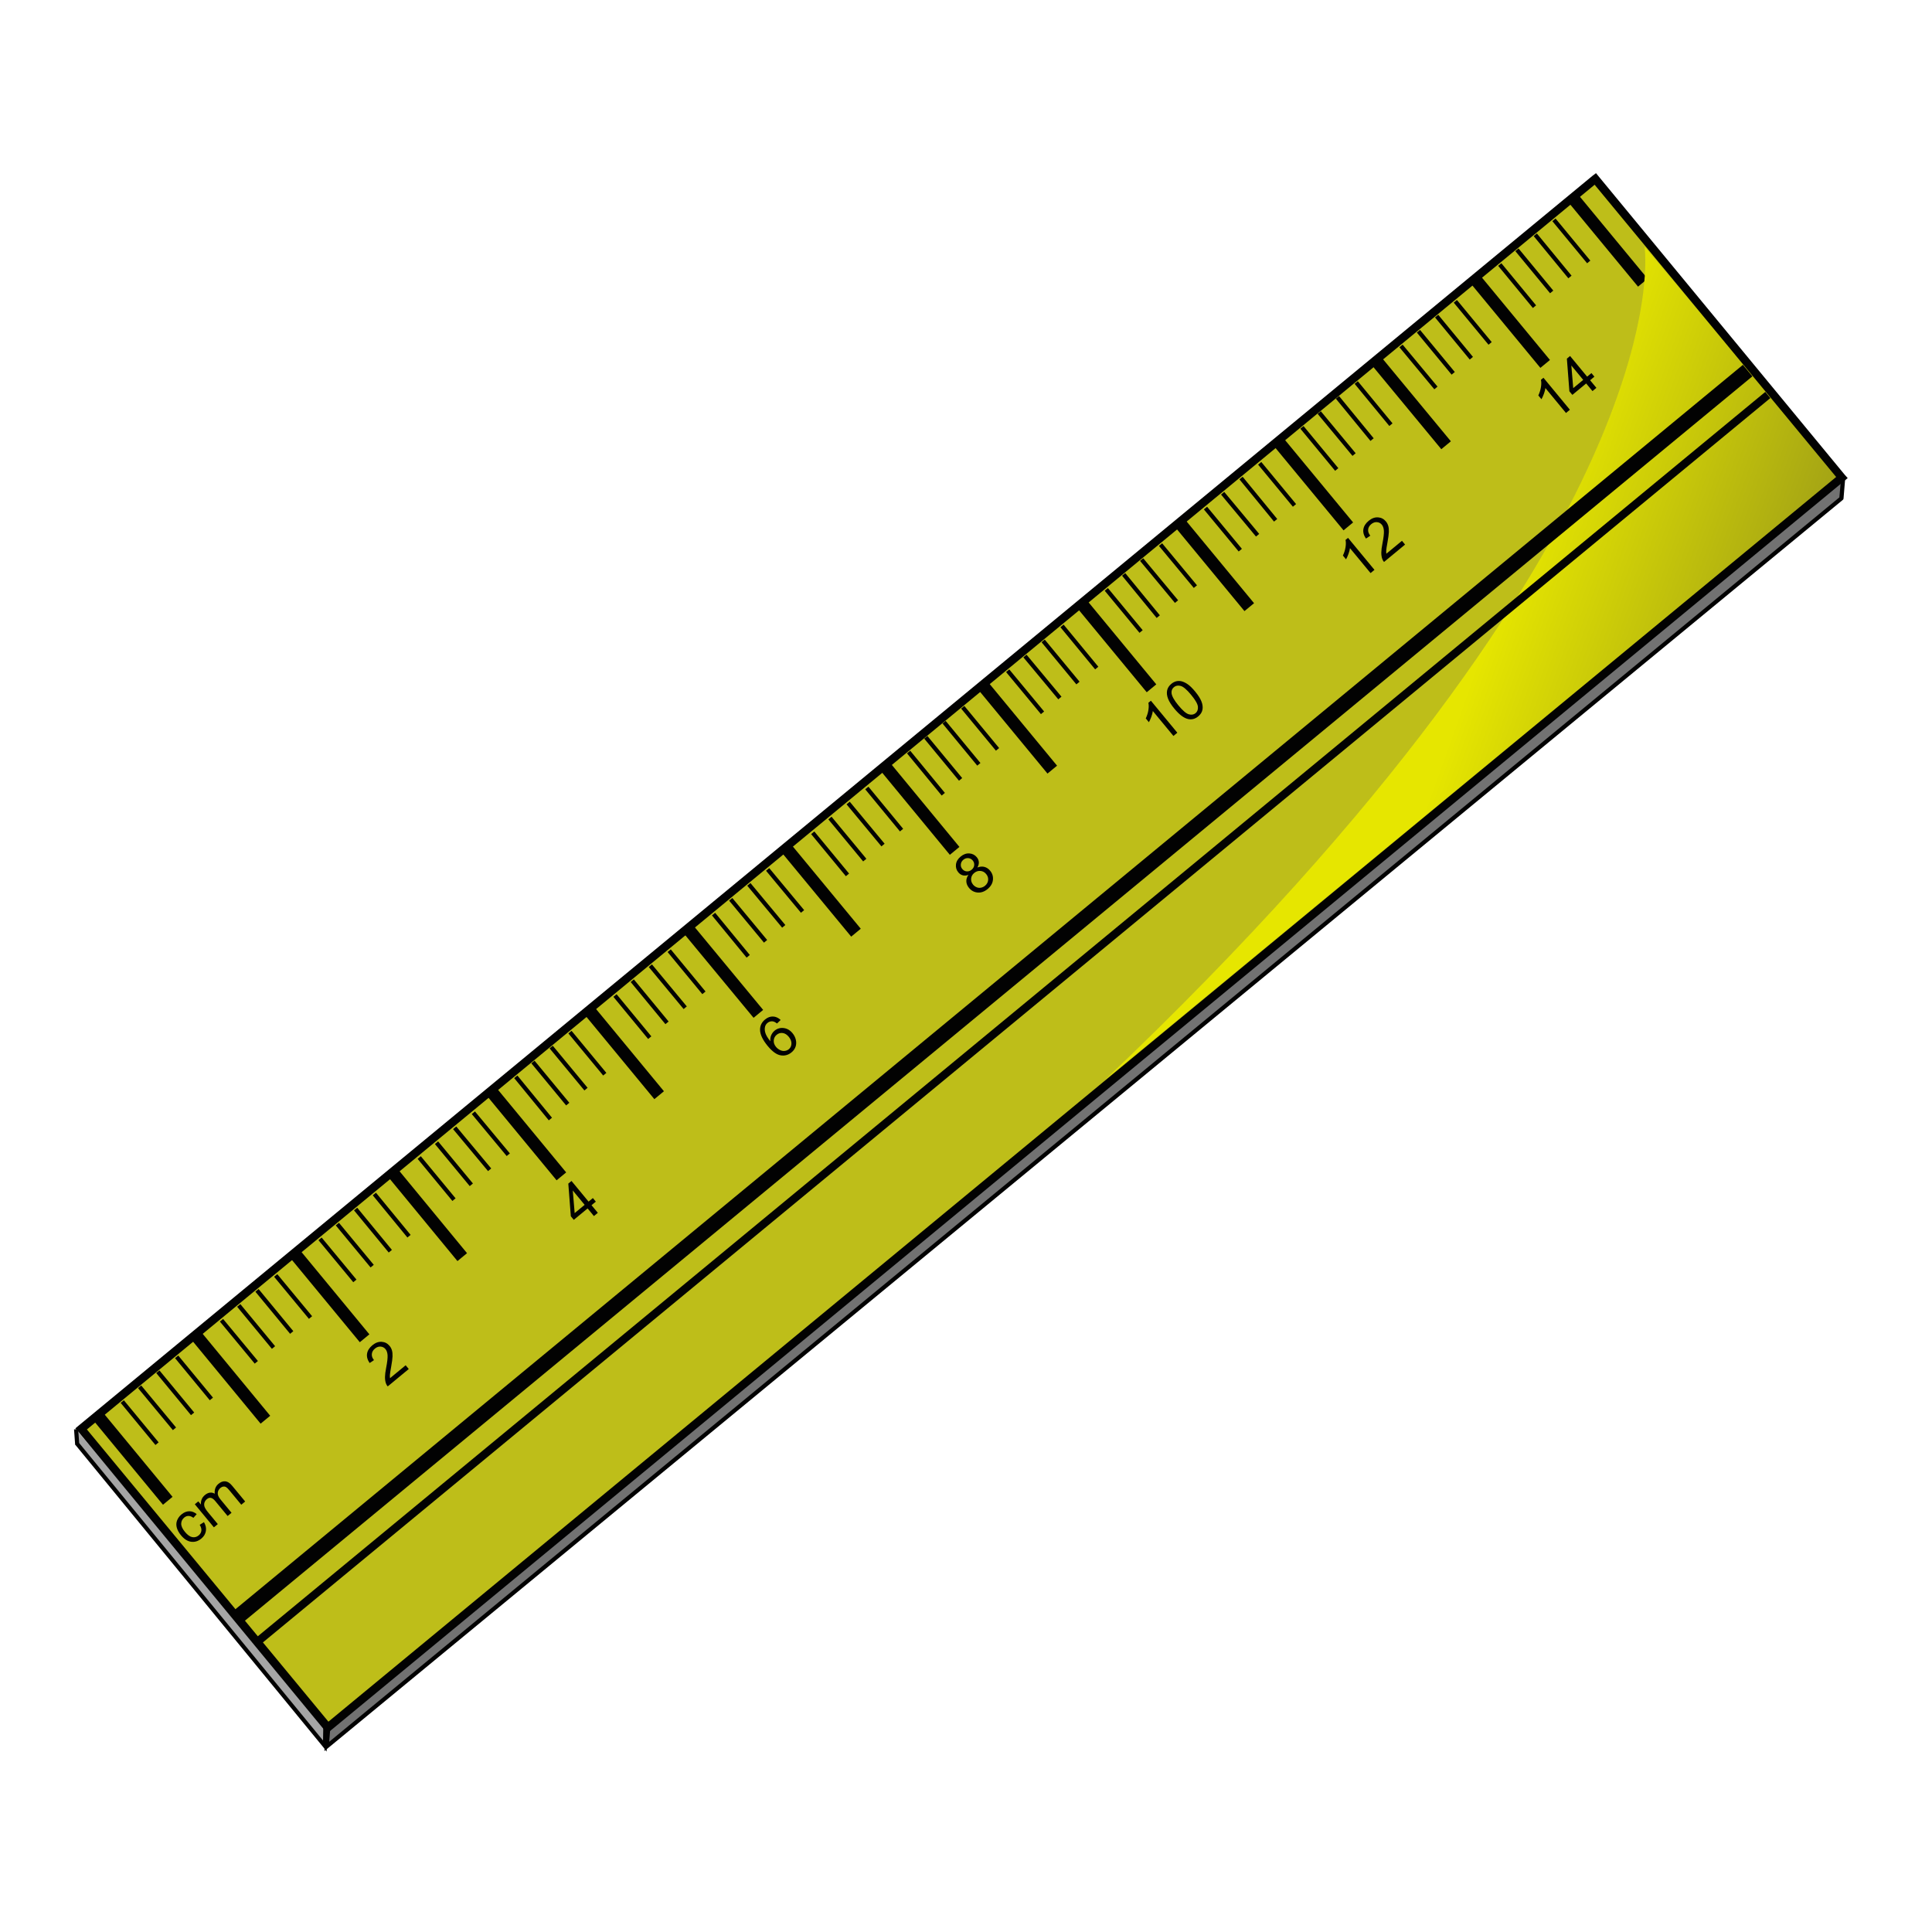 <?xml version="1.0" encoding="UTF-8" standalone="no"?>
<!-- Created with Inkscape (http://www.inkscape.org/) -->

<svg
   xmlns:dc="http://purl.org/dc/elements/1.1/"
   xmlns:cc="http://creativecommons.org/ns#"
   xmlns:rdf="http://www.w3.org/1999/02/22-rdf-syntax-ns#"
   xmlns:svg="http://www.w3.org/2000/svg"
   xmlns="http://www.w3.org/2000/svg"
   xmlns:xlink="http://www.w3.org/1999/xlink"
   xmlns:sodipodi="http://sodipodi.sourceforge.net/DTD/sodipodi-0.dtd"
   xmlns:inkscape="http://www.inkscape.org/namespaces/inkscape"
   version="1.1"
   width="219"
   height="219"
   viewBox="-0.883 -0.003 219 219"
   id="svg2"
   xml:space="preserve"
   inkscape:version="0.47 r22583"
   sodipodi:docname="measure.svg"><sodipodi:namedview
   pagecolor="#ffffff"
   bordercolor="#666666"
   borderopacity="1"
   objecttolerance="10"
   gridtolerance="10"
   guidetolerance="10"
   inkscape:pageopacity="0"
   inkscape:pageshadow="2"
   inkscape:window-width="1280"
   inkscape:window-height="1002"
   id="namedview101"
   showgrid="false"
   inkscape:zoom="3.4474886"
   inkscape:cx="109.5"
   inkscape:cy="109.5"
   inkscape:window-x="1272"
   inkscape:window-y="-8"
   inkscape:window-maximized="1"
   inkscape:current-layer="svg2" />


	<defs
   id="defs4"><linearGradient
     id="linearGradient3821"><stop
       style="stop-color:#e6e600;stop-opacity:1;"
       offset="0"
       id="stop3823" /><stop
       style="stop-color:#a3a315;stop-opacity:1;"
       offset="1"
       id="stop3825" /></linearGradient><filter
     color-interpolation-filters="sRGB"
     id="filter4596">

			<feGaussianBlur
   id="feGaussianBlur4598"
   stdDeviation="1.605" />

		</filter><filter
     color-interpolation-filters="sRGB"
     id="filter3929">

			<feGaussianBlur
   id="feGaussianBlur3931"
   stdDeviation="0.579" />

		</filter><linearGradient
     inkscape:collect="always"
     xlink:href="#linearGradient3821"
     id="linearGradient3827"
     x1="177.392"
     y1="42.742"
     x2="207.39"
     y2="53.474"
     gradientUnits="userSpaceOnUse"
     gradientTransform="translate(0,2)" /></defs>

	

	<path
   style="fill:#a5a5a5;stroke:none"
   d="m 35.989,195.678 -0.058,2.225 -28.072,-34.247 -0.117,-1.636"
   id="polyline239" /><path
   style="fill:#727272;stroke:none"
   d="m 208.019,54.385 -0.178,2.104 -171.676,141.471 0.175,-2.393"
   id="polyline241" />

	<path
   style="fill:#bebe19;stroke:none"
   d="M 8.314,161.964 179.959,20.277 207.902,54.128 36.257,195.816 8.314,161.964 z"
   id="rect243" />

	<path
   style="fill:#020202;stroke:none"
   d="m 9.712,161.016 1.085,-0.895 7.879,9.549 -1.085,0.895 -7.879,-9.549 z"
   id="rect245" />

	<path
   style="fill:#020202;stroke:none"
   d="m 12.796,159.02 0.362,-0.299 3.941,4.773 -0.362,0.299 -3.941,-4.773 z"
   id="rect247" />

	<path
   style="fill:#020202;stroke:none"
   d="m 14.763,157.344 0.361,-0.3 3.952,4.765 -0.361,0.3 -3.952,-4.765 z"
   id="rect249" />

	<path
   style="fill:#020202;stroke:none"
   d="m 16.826,155.635 0.363,-0.299 3.941,4.775 -0.363,0.299 -3.941,-4.775 z"
   id="rect251" />

	<path
   style="fill:#020202;stroke:none"
   d="m 18.959,153.947 0.362,-0.299 3.938,4.775 -0.362,0.299 -3.938,-4.775 z"
   id="rect253" />

	<path
   style="fill:#020202;stroke:none"
   d="m 20.785,151.82 1.086,-0.895 7.874,9.554 -1.086,0.895 -7.874,-9.554 z"
   id="rect255" />

	<path
   style="fill:#020202;stroke:none"
   d="m 32.024,142.594 1.085,-0.895 7.879,9.549 -1.085,0.895 -7.879,-9.549 z"
   id="rect257" />

	<path
   style="fill:#020202;stroke:none"
   d="m 43.102,133.389 1.086,-0.895 7.87,9.556 -1.086,0.895 -7.87,-9.556 z"
   id="rect259" />

	<path
   style="fill:#020202;stroke:none"
   d="m 54.331,124.24 1.085,-0.895 7.879,9.549 -1.085,0.895 -7.879,-9.549 z"
   id="rect261" />

	<path
   style="fill:#020202;stroke:none"
   d="m 65.409,115.041 1.085,-0.896 7.882,9.549 -1.085,0.896 -7.882,-9.549 z"
   id="rect263" />

	<path
   style="fill:#020202;stroke:none"
   d="m 76.647,105.829 1.084,-0.897 7.891,9.541 -1.084,0.897 -7.891,-9.541 z"
   id="rect265" />

	<path
   style="fill:#020202;stroke:none"
   d="m 87.719,96.624 1.086,-0.897 7.884,9.545 -1.086,0.897 -7.884,-9.545 z"
   id="rect267" />

	<path
   style="fill:#020202;stroke:none"
   d="m 98.912,87.34 1.086,-0.895 7.874,9.554 -1.086,0.895 -7.874,-9.554 z"
   id="rect269" />

	<path
   style="fill:#020202;stroke:none"
   d="m 109.976,78.139 1.084,-0.895 7.879,9.546 -1.084,0.895 -7.879,-9.546 z"
   id="rect271" />

	<path
   style="fill:#020202;stroke:none"
   d="m 121.222,68.918 1.083,-0.894 7.882,9.548 -1.083,0.894 -7.882,-9.548 z"
   id="rect273" />

	<path
   style="fill:#020202;stroke:none"
   d="m 132.302,59.719 1.087,-0.897 7.88,9.549 -1.087,0.897 -7.88,-9.549 z"
   id="rect275" />

	<path
   style="fill:#020202;stroke:none"
   d="m 143.526,50.568 1.085,-0.896 7.886,9.545 -1.085,0.896 -7.886,-9.545 z"
   id="rect277" />

	<path
   style="fill:#020202;stroke:none"
   d="m 154.605,41.373 1.084,-0.896 7.89,9.543 -1.084,0.896 -7.89,-9.543 z"
   id="rect279" />

	<path
   style="fill:#020202;stroke:none"
   d="m 165.843,32.149 1.086,-0.896 7.882,9.548 -1.086,0.896 -7.882,-9.548 z"
   id="rect281" />

	<path
   style="fill:#020202;stroke:none"
   d="m 176.911,22.94 1.086,-0.897 7.884,9.548 -1.086,0.897 -7.884,-9.548 z"
   id="rect283" />

	<path
   style="fill:#020202;stroke:none"
   d="m 24.043,149.802 0.361,-0.299 3.949,4.768 -0.361,0.299 -3.949,-4.768 z"
   id="rect285" />

	<path
   style="fill:#020202;stroke:none"
   d="m 25.997,148.122 0.363,-0.3 3.942,4.771 -0.363,0.3 -3.942,-4.771 z"
   id="rect287" />

	<path
   style="fill:#020202;stroke:none"
   d="m 28.066,146.415 0.364,-0.3 3.936,4.776 -0.364,0.3 -3.936,-4.776 z"
   id="rect289" />

	<path
   style="fill:#020202;stroke:none"
   d="m 30.188,144.725 0.361,-0.299 3.948,4.769 -0.361,0.299 -3.948,-4.769 z"
   id="rect291" />

	<path
   style="fill:#020202;stroke:none"
   d="m 35.215,140.574 0.361,-0.299 3.949,4.768 -0.361,0.299 -3.949,-4.768 z"
   id="rect293" />

	<path
   style="fill:#020202;stroke:none"
   d="m 37.177,138.901 0.361,-0.299 3.947,4.768 -0.361,0.299 -3.947,-4.768 z"
   id="rect295" />

	<path
   style="fill:#020202;stroke:none"
   d="m 39.246,137.196 0.363,-0.299 3.933,4.781 -0.363,0.299 -3.933,-4.781 z"
   id="rect297" />

	<path
   style="fill:#020202;stroke:none"
   d="m 41.37,135.49 0.363,-0.298 3.928,4.784 -0.363,0.298 -3.928,-4.784 z"
   id="rect299" />

	<path
   style="fill:#020202;stroke:none"
   d="m 46.456,131.357 0.362,-0.299 3.942,4.774 -0.362,0.299 -3.942,-4.774 z"
   id="rect301" />

	<path
   style="fill:#020202;stroke:none"
   d="m 48.417,129.678 0.362,-0.3 3.946,4.77 -0.362,0.3 -3.946,-4.77 z"
   id="rect303" />

	<path
   style="fill:#020202;stroke:none"
   d="m 50.474,127.988 0.361,-0.3 3.964,4.759 -0.361,0.3 -3.964,-4.759 z"
   id="rect305" />

	<path
   style="fill:#020202;stroke:none"
   d="m 52.594,126.279 0.36,-0.299 3.958,4.76 -0.36,0.299 -3.958,-4.76 z"
   id="rect307" />

	<path
   style="fill:#020202;stroke:none"
   d="m 57.402,122.205 0.362,-0.297 3.924,4.788 -0.362,0.297 -3.924,-4.788 z"
   id="rect309" />

	<path
   style="fill:#020202;stroke:none"
   d="m 59.348,120.53 0.363,-0.3 3.943,4.772 -0.363,0.3 -3.943,-4.772 z"
   id="rect311" />

	<path
   style="fill:#020202;stroke:none"
   d="m 61.415,118.834 0.362,-0.3 3.946,4.77 -0.362,0.3 -3.946,-4.77 z"
   id="rect313" />

	<path
   style="fill:#020202;stroke:none"
   d="m 63.545,117.14 0.361,-0.298 3.946,4.772 -0.361,0.298 -3.946,-4.772 z"
   id="rect315" />

	<path
   style="fill:#020202;stroke:none"
   d="m 68.647,112.993 0.362,-0.299 3.939,4.776 -0.362,0.299 -3.939,-4.776 z"
   id="rect317" />

	<path
   style="fill:#020202;stroke:none"
   d="m 70.606,111.312 0.362,-0.299 3.939,4.777 -0.362,0.299 -3.939,-4.777 z"
   id="rect319" />

	<path
   style="fill:#020202;stroke:none"
   d="m 72.656,109.612 0.361,-0.3 3.953,4.766 -0.361,0.3 -3.953,-4.766 z"
   id="rect321" />

	<path
   style="fill:#020202;stroke:none"
   d="m 74.791,107.912 0.362,-0.299 3.938,4.775 -0.362,0.299 -3.938,-4.775 z"
   id="rect323" />

	<path
   style="fill:#020202;stroke:none"
   d="m 79.819,103.762 0.363,-0.298 3.929,4.785 -0.363,0.298 -3.929,-4.785 z"
   id="rect325" />

	<path
   style="fill:#020202;stroke:none"
   d="m 81.765,102.084 0.361,-0.3 3.952,4.765 -0.361,0.3 -3.952,-4.765 z"
   id="rect327" />

	<path
   style="fill:#020202;stroke:none"
   d="m 83.821,100.393 0.362,-0.301 3.956,4.76 -0.362,0.301 -3.956,-4.76 z"
   id="rect329" />

	<path
   style="fill:#020202;stroke:none"
   d="m 85.952,98.701 0.362,-0.301 3.957,4.763 -0.362,0.301 -3.957,-4.763 z"
   id="rect331" />

	<path
   style="fill:#020202;stroke:none"
   d="m 91.062,94.544 0.362,-0.299 3.938,4.775 -0.362,0.299 -3.938,-4.775 z"
   id="rect333" />

	<path
   style="fill:#020202;stroke:none"
   d="m 93.013,92.873 0.363,-0.3 3.947,4.769 -0.363,0.3 -3.947,-4.769 z"
   id="rect335" />

	<path
   style="fill:#020202;stroke:none"
   d="m 95.077,91.171 0.361,-0.3 3.953,4.765 -0.361,0.3 -3.953,-4.765 z"
   id="rect337" />

	<path
   style="fill:#020202;stroke:none"
   d="m 97.195,89.467 0.361,-0.298 3.936,4.776 -0.361,0.298 -3.936,-4.776 z"
   id="rect339" />

	<path
   style="fill:#020202;stroke:none"
   d="m 101.93,85.391 0.363,-0.299 3.93,4.784 -0.363,0.299 -3.93,-4.784 z"
   id="rect341" />

	<path
   style="fill:#020202;stroke:none"
   d="m 103.882,83.724 0.363,-0.3 3.941,4.77 -0.363,0.3 -3.941,-4.77 z"
   id="rect343" />

	<path
   style="fill:#020202;stroke:none"
   d="m 105.954,82.008 0.361,-0.298 3.939,4.777 -0.361,0.298 -3.939,-4.777 z"
   id="rect345" />

	<path
   style="fill:#020202;stroke:none"
   d="m 108.066,80.318 0.363,-0.3 3.943,4.773 -0.363,0.3 -3.943,-4.773 z"
   id="rect347" />

	<path
   style="fill:#020202;stroke:none"
   d="m 113.161,76.177 0.361,-0.299 3.95,4.769 -0.361,0.299 -3.95,-4.769 z"
   id="rect349" />

	<path
   style="fill:#020202;stroke:none"
   d="m 115.118,74.51 0.362,-0.301 3.96,4.759 -0.361,0.301 -3.96,-4.759 z"
   id="rect351" />

	<path
   style="fill:#020202;stroke:none"
   d="m 117.183,72.799 0.363,-0.3 3.944,4.774 -0.363,0.3 -3.944,-4.774 z"
   id="rect353" />

	<path
   style="fill:#020202;stroke:none"
   d="m 119.32,71.095 0.362,-0.298 3.936,4.778 -0.362,0.298 -3.936,-4.778 z"
   id="rect355" />

	<path
   style="fill:#020202;stroke:none"
   d="m 124.341,66.956 0.362,-0.299 3.942,4.774 -0.362,0.299 -3.942,-4.774 z"
   id="rect357" />

	<path
   style="fill:#020202;stroke:none"
   d="m 126.307,65.257 0.363,-0.297 3.922,4.787 -0.363,0.297 -3.922,-4.787 z"
   id="rect359" />

	<path
   style="fill:#020202;stroke:none"
   d="m 128.346,63.576 0.36,-0.299 3.955,4.763 -0.36,0.299 -3.955,-4.763 z"
   id="rect361" />

	<path
   style="fill:#020202;stroke:none"
   d="m 130.488,61.878 0.361,-0.299 3.951,4.765 -0.361,0.299 -3.951,-4.765 z"
   id="rect363" />

	<path
   style="fill:#020202;stroke:none"
   d="m 135.58,57.739 0.365,-0.301 3.946,4.771 -0.365,0.301 -3.946,-4.771 z"
   id="rect365" />

	<path
   style="fill:#020202;stroke:none"
   d="m 137.529,56.058 0.361,-0.301 3.961,4.76 -0.362,0.301 -3.961,-4.76 z"
   id="rect367" />

	<path
   style="fill:#020202;stroke:none"
   d="m 139.611,54.334 0.363,-0.297 3.922,4.788 -0.363,0.297 -3.922,-4.788 z"
   id="rect369" />

	<path
   style="fill:#020202;stroke:none"
   d="m 141.728,52.663 0.363,-0.3 3.943,4.773 -0.363,0.3 -3.943,-4.773 z"
   id="rect371" />

	<path
   style="fill:#020202;stroke:none"
   d="m 146.516,48.591 0.363,-0.3 3.943,4.773 -0.363,0.3 -3.943,-4.773 z"
   id="rect373" />

	<path
   style="fill:#020202;stroke:none"
   d="m 148.477,46.91 0.361,-0.299 3.95,4.764 -0.361,0.299 -3.95,-4.764 z"
   id="rect375" />

	<path
   style="fill:#020202;stroke:none"
   d="m 150.543,45.192 0.364,-0.299 3.922,4.785 -0.364,0.299 -3.922,-4.785 z"
   id="rect377" />

	<path
   style="fill:#020202;stroke:none"
   d="m 152.67,43.507 0.362,-0.298 3.933,4.777 -0.362,0.298 -3.933,-4.777 z"
   id="rect379" />

	<path
   style="fill:#020202;stroke:none"
   d="m 157.747,39.361 0.363,-0.302 3.956,4.763 -0.363,0.302 -3.956,-4.763 z"
   id="rect381" />

	<path
   style="fill:#020202;stroke:none"
   d="m 159.721,37.691 0.362,-0.299 3.942,4.774 -0.362,0.299 -3.942,-4.774 z"
   id="rect383" />

	<path
   style="fill:#020202;stroke:none"
   d="m 161.783,35.978 0.364,-0.3 3.936,4.776 -0.364,0.3 -3.936,-4.776 z"
   id="rect385" />

	<path
   style="fill:#020202;stroke:none"
   d="m 163.904,34.303 0.363,-0.3 3.942,4.771 -0.363,0.3 -3.942,-4.771 z"
   id="rect387" />

	<path
   style="fill:#020202;stroke:none"
   d="m 168.939,30.133 0.364,-0.3 3.937,4.777 -0.364,0.3 -3.937,-4.777 z"
   id="rect389" />

	<path
   style="fill:#020202;stroke:none"
   d="m 170.886,28.461 0.364,-0.3 3.939,4.777 -0.364,0.3 -3.939,-4.777 z"
   id="rect391" />

	<path
   style="fill:#020202;stroke:none"
   d="m 172.966,26.761 0.363,-0.299 3.93,4.783 -0.363,0.299 -3.93,-4.783 z"
   id="rect393" />

	<path
   style="fill:#020202;stroke:none"
   d="m 175.083,25.068 0.363,-0.3 3.941,4.771 -0.363,0.3 -3.941,-4.771 z"
   id="rect395" />

	<path
   style="fill:none;stroke:none"
   d="m 17.591,171.826 12.614,-10.421 8.437,10.212 -12.614,10.421 -8.437,-10.212 z"
   id="rect397" />

<g
   transform="matrix(0.771,-0.637,0.637,0.771,4,2)"
   style="font-size:6.544px;fill:#010101;stroke:none;font-family:Sans"
   id="cm"><path
     d="m -95.118,142.999 0.566,0.073 c -0.062,0.39 -0.22,0.695 -0.475,0.916 -0.255,0.22 -0.567,0.331 -0.938,0.331 -0.464,0 -0.838,-0.152 -1.12,-0.455 -0.282,-0.304 -0.423,-0.739 -0.423,-1.305 0,-0.366 0.061,-0.687 0.182,-0.962 0.121,-0.275 0.306,-0.481 0.554,-0.618 0.248,-0.137 0.518,-0.206 0.81,-0.206 0.369,1e-5 0.67,0.093 0.904,0.28 0.234,0.186 0.385,0.451 0.451,0.794 l -0.559,0.086 c -0.053,-0.228 -0.148,-0.399 -0.283,-0.514 -0.135,-0.115 -0.299,-0.173 -0.491,-0.173 -0.29,1e-5 -0.525,0.104 -0.706,0.312 -0.181,0.208 -0.272,0.536 -0.272,0.986 -10e-7,0.456 0.087,0.787 0.262,0.994 0.175,0.207 0.403,0.31 0.684,0.31 0.226,10e-6 0.414,-0.069 0.566,-0.208 0.151,-0.138 0.247,-0.352 0.288,-0.639 z"
     style="font-size:6.544px;fill:#010101;stroke:none;font-family:Sans"
     id="path3720" /><path
     d="m -94.06,144.242 0,-3.394 0.514,0 0,0.476 c 0.107,-0.166 0.248,-0.3 0.425,-0.401 0.177,-0.101 0.378,-0.152 0.604,-0.152 0.251,1e-5 0.457,0.052 0.618,0.157 0.161,0.104 0.274,0.25 0.34,0.438 0.268,-0.396 0.618,-0.594 1.048,-0.594 0.337,1e-5 0.595,0.093 0.777,0.28 0.181,0.186 0.272,0.473 0.272,0.861 l 0,2.33 -0.572,0 0,-2.138 c -4e-6,-0.23 -0.019,-0.396 -0.056,-0.497 -0.037,-0.101 -0.105,-0.183 -0.203,-0.244 -0.098,-0.062 -0.213,-0.093 -0.345,-0.093 -0.239,0 -0.437,0.079 -0.594,0.238 -0.158,0.159 -0.236,0.413 -0.236,0.762 l 0,1.972 -0.575,0 0,-2.205 c -2e-6,-0.256 -0.047,-0.447 -0.141,-0.575 -0.094,-0.128 -0.247,-0.192 -0.46,-0.192 -0.162,0 -0.312,0.043 -0.449,0.128 -0.137,0.085 -0.237,0.21 -0.299,0.374 -0.062,0.164 -0.093,0.401 -0.093,0.709 l 0,1.761 z"
     style="font-size:6.544px;fill:#010101;stroke:none;font-family:Sans"
     id="path3722" /></g>

<g
   transform="matrix(0.771,-0.637,0.637,0.771,4,2)"
   style="font-size:6.544px;fill:#010101;stroke:none;font-family:Sans"
   id="text403"><path
     d="m -65.603,143.924 0,0.553 -3.096,0 c -0.004,-0.138 0.018,-0.272 0.067,-0.399 0.079,-0.211 0.205,-0.419 0.379,-0.623 0.174,-0.205 0.424,-0.441 0.753,-0.709 0.509,-0.418 0.853,-0.748 1.032,-0.992 0.179,-0.244 0.268,-0.475 0.268,-0.692 -3e-6,-0.228 -0.081,-0.42 -0.244,-0.577 -0.163,-0.157 -0.375,-0.235 -0.638,-0.235 -0.277,1e-5 -0.499,0.083 -0.665,0.249 -0.166,0.166 -0.25,0.396 -0.252,0.69 l -0.591,-0.061 c 0.04,-0.441 0.193,-0.777 0.457,-1.008 0.264,-0.231 0.619,-0.347 1.064,-0.347 0.45,0 0.805,0.125 1.067,0.374 0.262,0.249 0.393,0.558 0.393,0.927 -3e-6,0.187 -0.038,0.372 -0.115,0.553 -0.077,0.181 -0.204,0.372 -0.382,0.572 -0.178,0.2 -0.473,0.475 -0.887,0.824 -0.345,0.29 -0.567,0.486 -0.665,0.59 -0.098,0.103 -0.179,0.207 -0.243,0.312 z"
     style="font-size:6.544px;fill:#010101;stroke:none;font-family:Sans"
     id="path3717" /></g>

<g
   transform="matrix(0.771,-0.637,0.637,0.771,4,2)"
   style="font-size:6.544px;fill:#010101;stroke:none;font-family:Sans"
   id="text407"><path
     d="m -38.383,144.478 0,-1.122 -2.032,0 0,-0.527 2.138,-3.036 0.47,0 0,3.036 0.633,0 0,0.527 -0.633,0 0,1.122 z m 0,-1.649 0,-2.112 -1.467,2.112 z"
     style="font-size:6.544px;fill:#010101;stroke:none;font-family:Sans"
     id="path3714" /></g>

<g
   transform="matrix(0.771,-0.637,0.637,0.771,4,2)"
   style="font-size:6.544px;fill:#010101;stroke:none;font-family:Sans"
   id="text411"><path
     d="m -7.91,140.825 -0.572,0.045 c -0.051,-0.226 -0.124,-0.39 -0.217,-0.492 -0.156,-0.164 -0.347,-0.246 -0.575,-0.246 -0.183,0 -0.344,0.051 -0.483,0.153 -0.181,0.132 -0.324,0.325 -0.428,0.578 -0.104,0.254 -0.159,0.615 -0.163,1.083 0.138,-0.211 0.308,-0.367 0.508,-0.47 0.2,-0.102 0.41,-0.153 0.63,-0.153 0.383,1e-5 0.71,0.141 0.979,0.423 0.269,0.282 0.404,0.647 0.404,1.094 -3.4e-6,0.294 -0.063,0.567 -0.19,0.82 -0.127,0.252 -0.301,0.446 -0.522,0.58 -0.222,0.134 -0.473,0.201 -0.754,0.201 -0.479,0 -0.87,-0.176 -1.173,-0.529 -0.303,-0.353 -0.454,-0.934 -0.454,-1.743 0,-0.905 0.167,-1.564 0.502,-1.975 0.292,-0.358 0.685,-0.537 1.179,-0.537 0.369,10e-6 0.671,0.103 0.906,0.31 0.235,0.207 0.377,0.492 0.423,0.856 z m -2.349,2.02 c -1e-6,0.198 0.042,0.388 0.126,0.569 0.084,0.181 0.202,0.319 0.353,0.414 0.151,0.095 0.31,0.142 0.476,0.142 0.243,0 0.452,-0.098 0.626,-0.294 0.175,-0.196 0.262,-0.462 0.262,-0.799 -2.8e-6,-0.324 -0.086,-0.579 -0.259,-0.765 -0.173,-0.186 -0.39,-0.28 -0.652,-0.28 -0.26,1e-5 -0.48,0.093 -0.661,0.28 -0.181,0.186 -0.272,0.431 -0.272,0.733 z"
     style="font-size:6.544px;fill:#010101;stroke:none;font-family:Sans"
     id="path3711" /></g>

<g
   transform="matrix(0.771,-0.637,0.637,0.771,4,2)"
   style="font-size:6.544px;fill:#010101;stroke:none;font-family:Sans"
   id="text415"><path
     d="m 18.974,141.705 c -0.239,-0.087 -0.415,-0.212 -0.53,-0.374 -0.115,-0.162 -0.173,-0.356 -0.173,-0.582 0,-0.341 0.122,-0.627 0.367,-0.86 0.245,-0.232 0.571,-0.348 0.978,-0.348 0.409,1e-5 0.738,0.119 0.987,0.356 0.249,0.238 0.374,0.527 0.374,0.868 -3e-6,0.217 -0.057,0.406 -0.171,0.567 -0.114,0.161 -0.287,0.285 -0.519,0.372 0.288,0.094 0.506,0.245 0.657,0.454 0.15,0.209 0.225,0.458 0.225,0.748 -3e-6,0.401 -0.142,0.737 -0.425,1.01 -0.283,0.273 -0.656,0.409 -1.118,0.409 -0.462,0 -0.835,-0.137 -1.118,-0.411 -0.283,-0.274 -0.425,-0.615 -0.425,-1.024 0,-0.305 0.077,-0.56 0.232,-0.765 0.154,-0.206 0.374,-0.346 0.66,-0.42 z m -0.115,-0.975 c -1e-6,0.222 0.071,0.403 0.214,0.543 0.143,0.141 0.328,0.211 0.556,0.211 0.222,0 0.403,-0.07 0.545,-0.209 0.142,-0.14 0.212,-0.31 0.213,-0.513 -3e-6,-0.211 -0.073,-0.388 -0.219,-0.532 -0.146,-0.144 -0.328,-0.216 -0.545,-0.216 -0.219,1e-5 -0.402,0.07 -0.546,0.211 -0.145,0.141 -0.217,0.309 -0.217,0.505 z m -0.185,2.163 c -10e-7,0.164 0.039,0.323 0.117,0.476 0.078,0.153 0.193,0.272 0.347,0.356 0.153,0.084 0.318,0.126 0.495,0.126 0.275,0 0.502,-0.088 0.681,-0.265 0.179,-0.177 0.268,-0.402 0.268,-0.674 -3e-6,-0.277 -0.092,-0.506 -0.276,-0.687 -0.184,-0.181 -0.415,-0.272 -0.692,-0.272 -0.271,0 -0.495,0.089 -0.673,0.268 -0.178,0.179 -0.267,0.403 -0.267,0.671 z"
     style="font-size:6.544px;fill:#010101;stroke:none;font-family:Sans"
     id="path3708" /></g>

<g
   transform="matrix(0.771,-0.637,0.637,0.771,4,2)"
   style="font-size:6.544px;fill:#010101;stroke:none;font-family:Sans"
   id="text419"><path
     d="m 47.488,144.363 -0.575,0 0,-3.665 c -0.138,0.132 -0.32,0.264 -0.545,0.396 -0.225,0.132 -0.427,0.231 -0.606,0.297 l 0,-0.556 c 0.322,-0.151 0.603,-0.334 0.844,-0.55 0.241,-0.215 0.411,-0.424 0.511,-0.626 l 0.371,0 z"
     style="font-size:6.544px;fill:#010101;stroke:none;font-family:Sans"
     id="path3784" /><path
     d="m 48.964,142.052 c 0,-0.554 0.057,-1 0.171,-1.337 0.114,-0.338 0.283,-0.598 0.508,-0.781 0.225,-0.183 0.508,-0.275 0.848,-0.275 0.251,1e-5 0.472,0.051 0.661,0.152 0.19,0.101 0.346,0.247 0.47,0.438 0.124,0.191 0.22,0.423 0.291,0.697 0.07,0.274 0.105,0.643 0.105,1.107 -4e-6,0.55 -0.056,0.993 -0.169,1.331 -0.113,0.338 -0.282,0.599 -0.506,0.783 -0.225,0.184 -0.509,0.276 -0.852,0.276 -0.452,0 -0.806,-0.162 -1.064,-0.486 -0.309,-0.39 -0.463,-1.025 -0.463,-1.905 z m 0.591,0 c -10e-7,0.769 0.09,1.281 0.27,1.535 0.18,0.255 0.402,0.382 0.666,0.382 0.264,0 0.486,-0.128 0.666,-0.383 0.18,-0.256 0.27,-0.767 0.27,-1.534 -2e-6,-0.771 -0.09,-1.284 -0.27,-1.537 -0.18,-0.254 -0.404,-0.38 -0.673,-0.38 -0.264,0 -0.475,0.112 -0.633,0.336 -0.198,0.285 -0.297,0.813 -0.297,1.582 z"
     style="font-size:6.544px;fill:#010101;stroke:none;font-family:Sans"
     id="path3786" /></g>

<g
   transform="matrix(0.771,-0.637,0.637,0.771,4,2)"
   style="font-size:6.544px;fill:#010101;stroke:none;font-family:Sans"
   id="text423"><path
     d="m 76.471,144.364 -0.575,0 0,-3.665 c -0.138,0.132 -0.32,0.264 -0.545,0.396 -0.225,0.132 -0.427,0.231 -0.606,0.297 l 0,-0.556 c 0.322,-0.151 0.603,-0.334 0.844,-0.55 0.241,-0.215 0.411,-0.424 0.511,-0.626 l 0.371,0 z"
     style="font-size:6.544px;fill:#010101;stroke:none;font-family:Sans"
     id="path3779" /><path
     d="m 80.971,143.811 0,0.553 -3.096,0 c -0.004,-0.138 0.018,-0.272 0.067,-0.399 0.079,-0.211 0.205,-0.419 0.379,-0.623 0.174,-0.205 0.424,-0.441 0.753,-0.709 0.509,-0.418 0.853,-0.748 1.032,-0.992 0.179,-0.244 0.268,-0.475 0.268,-0.692 -3e-6,-0.228 -0.081,-0.42 -0.244,-0.577 -0.163,-0.157 -0.375,-0.235 -0.638,-0.235 -0.277,1e-5 -0.499,0.083 -0.665,0.249 -0.166,0.166 -0.25,0.396 -0.252,0.69 l -0.591,-0.061 c 0.04,-0.441 0.193,-0.777 0.457,-1.008 0.264,-0.231 0.619,-0.347 1.064,-0.347 0.45,0 0.805,0.125 1.067,0.374 0.262,0.249 0.393,0.558 0.393,0.927 -3e-6,0.187 -0.038,0.372 -0.115,0.553 -0.077,0.181 -0.204,0.372 -0.382,0.572 -0.178,0.2 -0.473,0.475 -0.887,0.824 -0.345,0.29 -0.567,0.486 -0.665,0.59 -0.098,0.103 -0.179,0.207 -0.243,0.312 z"
     style="font-size:6.544px;fill:#010101;stroke:none;font-family:Sans"
     id="path3781" /></g>

<g
   transform="matrix(0.771,-0.637,0.637,0.771,4,2)"
   style="font-size:6.544px;fill:#010101;stroke:none;font-family:Sans"
   id="text427"><path
     d="m 105.105,144.482 -0.575,0 0,-3.665 c -0.138,0.132 -0.32,0.264 -0.545,0.396 -0.225,0.132 -0.427,0.231 -0.606,0.297 l 0,-0.556 c 0.322,-0.151 0.603,-0.334 0.844,-0.55 0.241,-0.215 0.411,-0.424 0.511,-0.626 l 0.371,0 z"
     style="font-size:6.544px;fill:#010101;stroke:none;font-family:Sans"
     id="path3774" /><path
     d="m 108.425,144.482 0,-1.122 -2.032,0 0,-0.527 2.138,-3.036 0.47,0 0,3.036 0.633,0 0,0.527 -0.633,0 0,1.122 z m 0,-1.649 0,-2.112 -1.467,2.112 z"
     style="font-size:6.544px;fill:#010101;stroke:none;font-family:Sans"
     id="path3776" /></g>



<path
   d="M 124.31,122.46 207.39,53.939 185.53,27.936 c 0,0 5.088,31.495 -61.215,94.525 z"
   id="path429"
   style="fill:url(#linearGradient3827);fill-opacity:1;stroke:none" />

	<path
   style="fill:#020202;stroke:none"
   d="M 25.468,182.685 196.682,41.354 197.757,42.656 26.543,183.987 25.468,182.685 z"
   id="rect431" />

	<path
   style="fill:#020202;stroke:none"
   d="M 28.004,185.753 199.217,44.422 199.794,45.12 28.58,186.451 28.004,185.753 z"
   id="rect433" />

<path
   style="font-size:medium;font-style:normal;font-variant:normal;font-weight:normal;font-stretch:normal;text-indent:0;text-align:start;text-decoration:none;line-height:normal;letter-spacing:normal;word-spacing:normal;text-transform:none;direction:ltr;block-progression:tb;writing-mode:lr-tb;text-anchor:start;color:#000000;fill:#020202;fill-opacity:1;fill-rule:nonzero;stroke:none;stroke-width:0.5;marker:none;visibility:visible;display:inline;overflow:visible;enable-background:accumulate;font-family:Bitstream Vera Sans;-inkscape-font-specification:Bitstream Vera Sans"
   d="m 7.977,161.995 -0.467,0.029 0.117,1.636 0,0.088 0.058,0.058 28.078,34.243 0.38,0.497 0.029,-0.643 0.058,-2.221 -0.467,0 -0.029,1.607 -27.64,-33.717 -0.117,-1.578 z"
   id="path2910" /><path
   style="font-size:medium;font-style:normal;font-variant:normal;font-weight:normal;font-stretch:normal;text-indent:0;text-align:start;text-decoration:none;line-height:normal;letter-spacing:normal;word-spacing:normal;text-transform:none;direction:ltr;block-progression:tb;writing-mode:lr-tb;text-anchor:start;color:#000000;fill:#020202;fill-opacity:1;fill-rule:nonzero;stroke:none;stroke-width:0.5;marker:none;visibility:visible;display:inline;overflow:visible;enable-background:accumulate;font-family:Bitstream Vera Sans;-inkscape-font-specification:Bitstream Vera Sans"
   d="m 207.794,54.358 -0.175,2.016 -171.184,141.061 0.146,-1.841 -0.467,-0.058 -0.175,2.396 -0.058,0.555 0.438,-0.351 171.681,-141.47 0.058,-0.058 0.029,-0.088 0.175,-2.104 -0.467,-0.058 z"
   id="path3693" /><path
   style="font-size:medium;font-style:normal;font-variant:normal;font-weight:normal;font-stretch:normal;text-indent:0;text-align:start;text-decoration:none;line-height:normal;letter-spacing:normal;word-spacing:normal;text-transform:none;direction:ltr;block-progression:tb;writing-mode:lr-tb;text-anchor:start;color:#000000;fill:#020202;fill-opacity:1;fill-rule:nonzero;stroke:none;stroke-width:0.935;marker:none;visibility:visible;display:inline;overflow:visible;enable-background:accumulate;font-family:Bitstream Vera Sans;-inkscape-font-specification:Bitstream Vera Sans"
   d="m 180.031,19.625 -0.375,0.281 -171.625,141.688 -0.375,0.312 0.312,0.344 27.938,33.875 0.281,0.344 0.375,-0.281 L 208.188,54.5 208.562,54.188 208.25,53.844 180.312,19.969 180.031,19.625 z M 179.875,20.938 207.25,54.062 36.344,195.156 8.969,162.031 179.875,20.938 z"
   id="path3700" /></svg>